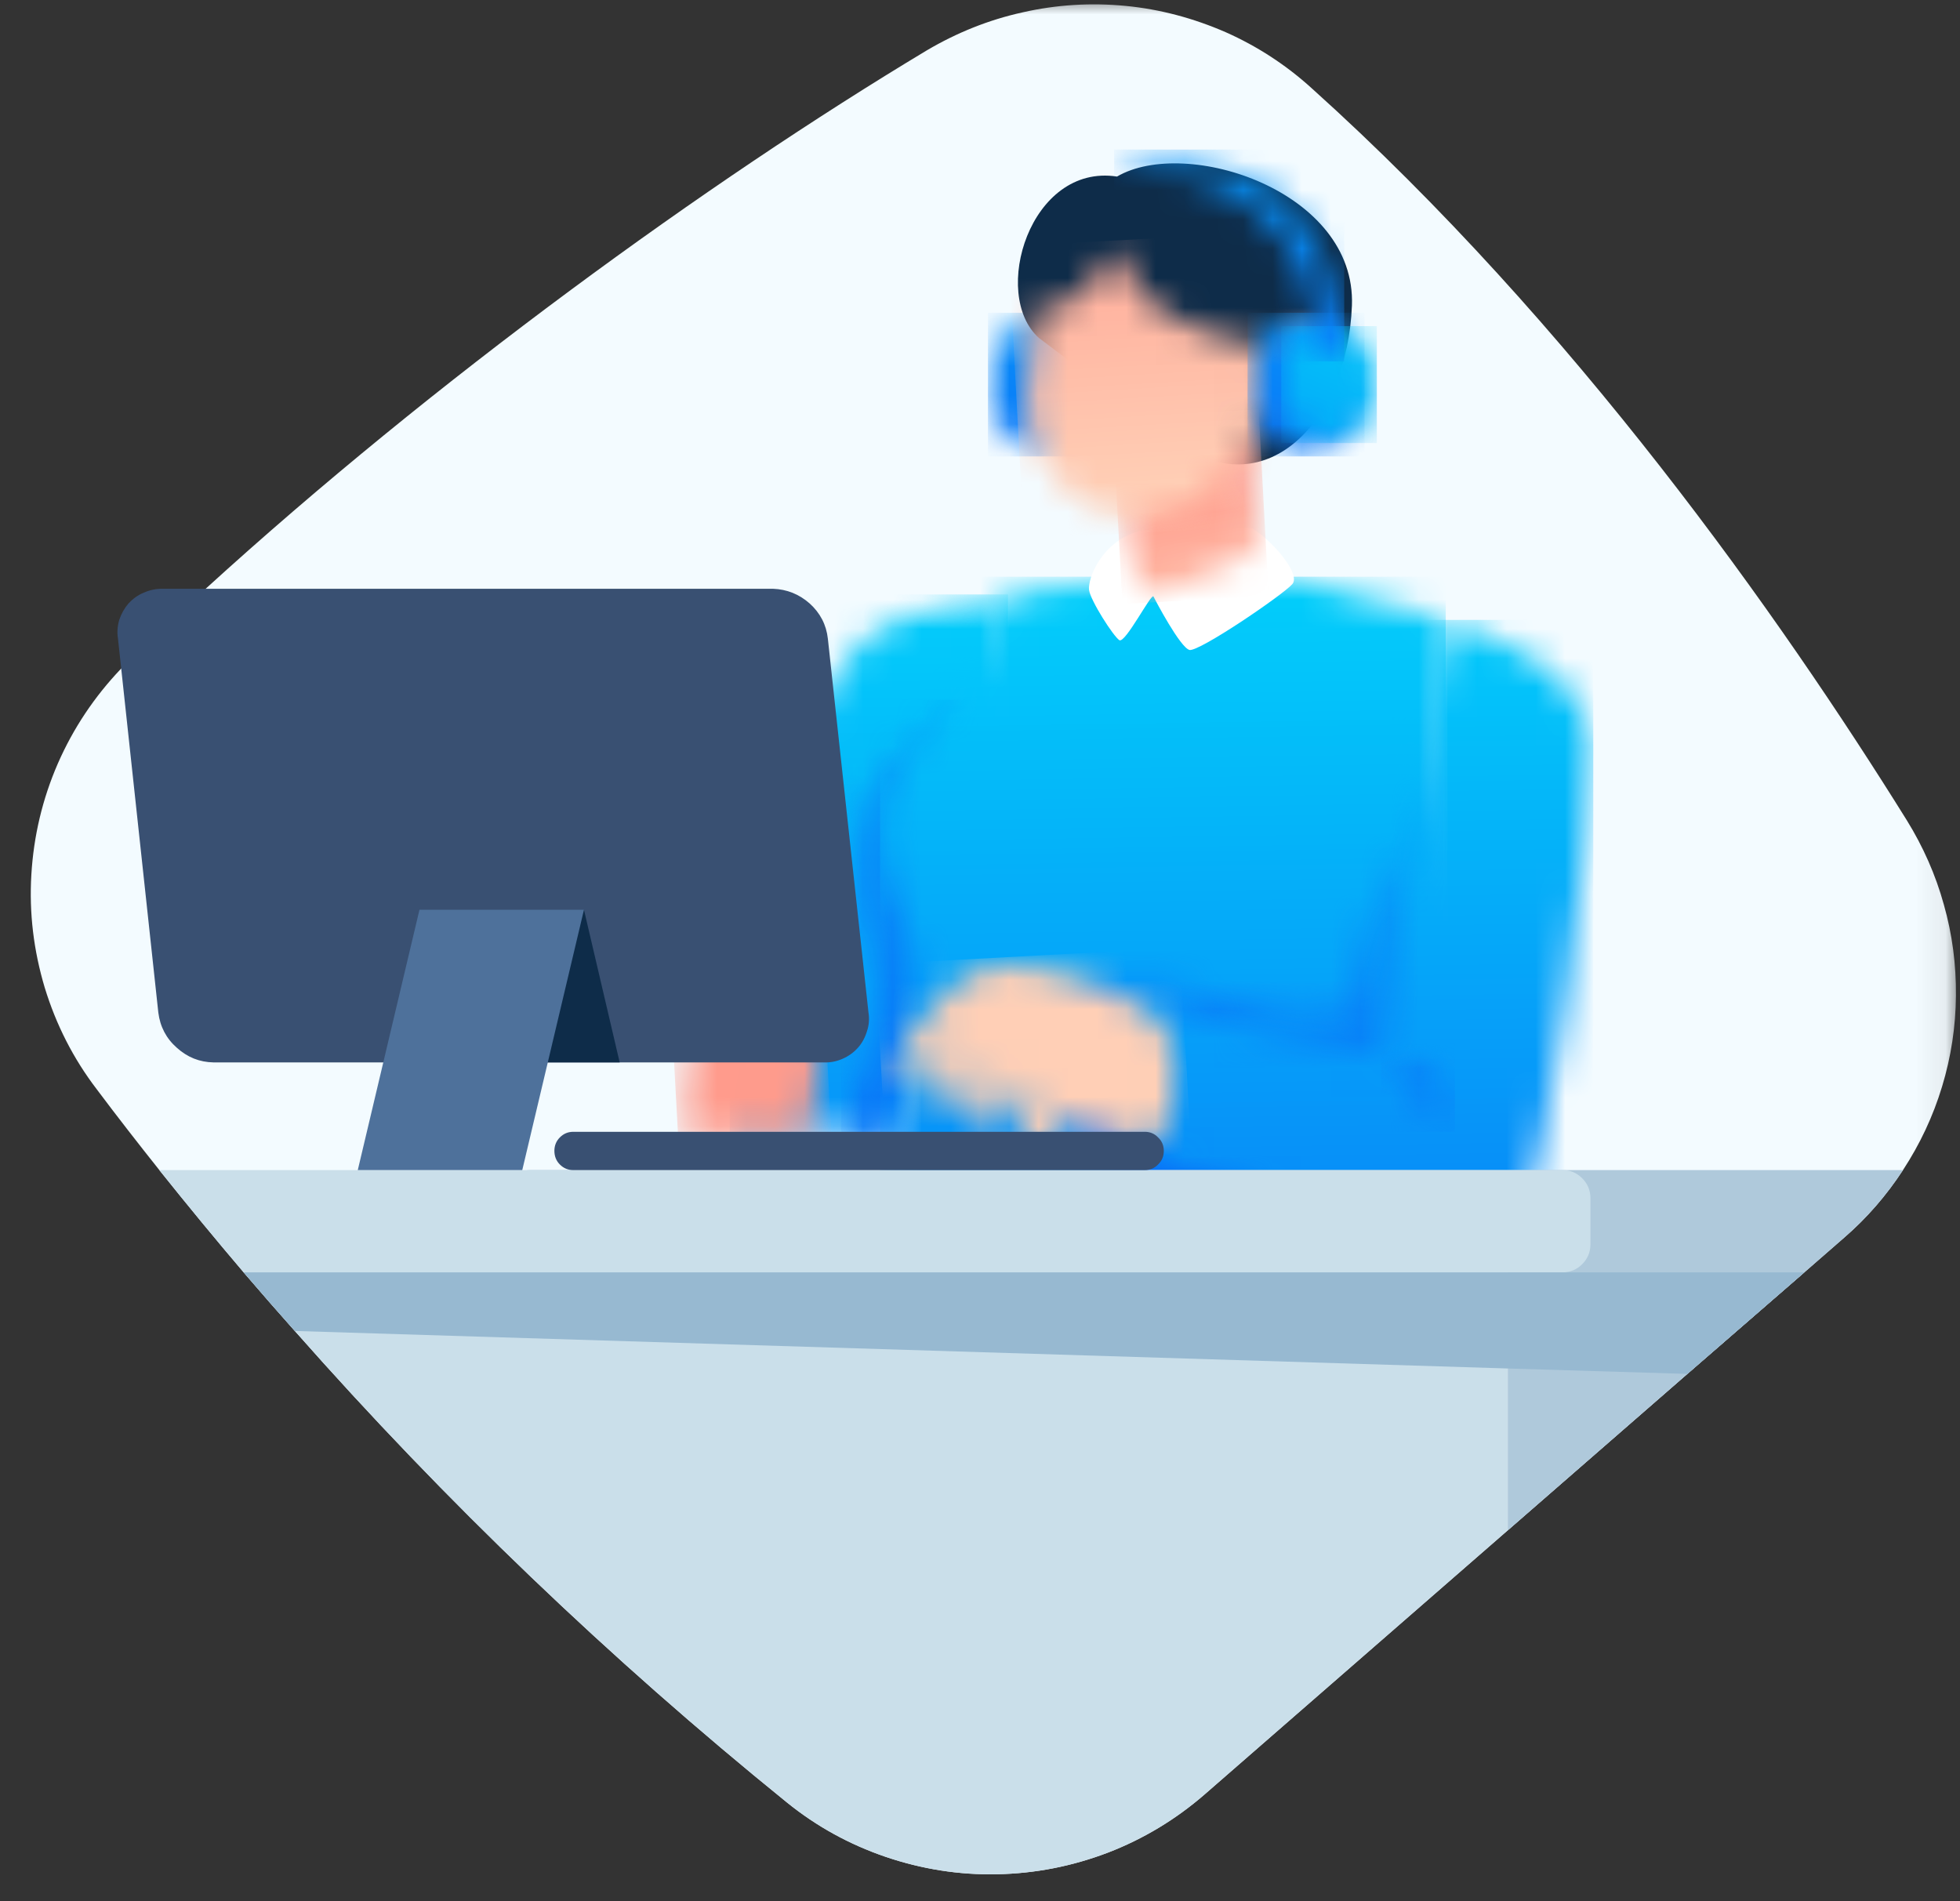 <svg width="67" height="65" viewBox="0 0 67 65" fill="none" xmlns="http://www.w3.org/2000/svg">
<rect x="0" y="0" width="67" height="65" fill="#333333" stroke="none"/>
<mask id="mask0_1598_17506" style="mask-type:luminance" maskUnits="userSpaceOnUse" x="0" y="0" width="67" height="65">
<path d="M0 0H66.931V64.998H0V0Z" fill="white"/>
</mask>
<g mask="url(#mask0_1598_17506)">
<path d="M65.051 40.002C64.489 40.863 63.821 41.637 63.039 42.313L61.678 43.499L57.68 46.97L51.547 52.312L41.171 61.352C40.187 62.205 39.08 62.872 37.868 63.338C36.646 63.803 35.39 64.049 34.081 64.076C32.781 64.102 31.507 63.9 30.268 63.478C29.038 63.057 27.913 62.442 26.894 61.616C20.84 56.713 15.235 51.345 10.078 45.502C9.498 44.852 8.918 44.184 8.329 43.499C7.372 42.375 6.414 41.206 5.447 40.002C4.727 39.097 4.015 38.184 3.304 37.235C2.504 36.189 1.916 35.029 1.529 33.764C1.151 32.499 0.993 31.216 1.072 29.899C1.151 28.581 1.45 27.316 1.977 26.103C2.504 24.899 3.225 23.819 4.138 22.861C4.235 22.764 4.34 22.659 4.437 22.562C5.281 21.754 6.142 20.937 7.029 20.129C14.857 12.994 24.162 6.238 31.682 1.722C32.71 1.116 33.8 0.677 34.959 0.422C36.119 0.158 37.297 0.088 38.483 0.202C39.66 0.316 40.802 0.624 41.892 1.098C42.981 1.581 43.965 2.223 44.844 3.022C53.805 11.079 60.869 21.113 65.183 28.045C65.737 28.941 66.167 29.907 66.448 30.927C66.738 31.946 66.87 32.982 66.861 34.037C66.853 35.1 66.694 36.137 66.387 37.147C66.079 38.166 65.631 39.115 65.051 40.002Z" fill="#F3FBFF"/>
</g>
<mask id="mask1_1598_17506" style="mask-type:luminance" maskUnits="userSpaceOnUse" x="24" y="20" width="12" height="21">
<path d="M24.196 20.243H35.442V40.486H24.196V20.243Z" fill="white"/>
</mask>
<g mask="url(#mask1_1598_17506)">
<mask id="mask2_1598_17506" style="mask-type:luminance" maskUnits="userSpaceOnUse" x="24" y="20" width="11" height="19">
<path d="M34.458 20.322L33.729 26.542L33.325 30.074L30.601 38.772L28.747 38.667L24.943 38.456C24.943 38.456 27.034 27.658 28.079 24.205C29.116 20.752 32.718 20.55 34.458 20.322Z" fill="white"/>
</mask>
<g mask="url(#mask2_1598_17506)">
<path d="M24.943 20.322V38.772H34.458V20.322H24.943Z" fill="url(#paint0_linear_1598_17506)"/>
</g>
</g>
<mask id="mask3_1598_17506" style="mask-type:luminance" maskUnits="userSpaceOnUse" x="28" y="22" width="8" height="19">
<path d="M28.695 22.492H35.442V40.486H28.695V22.492Z" fill="white"/>
</mask>
<g mask="url(#mask3_1598_17506)">
<mask id="mask4_1598_17506" style="mask-type:luminance" maskUnits="userSpaceOnUse" x="28" y="23" width="6" height="16">
<path d="M33.729 26.542L33.325 30.074L30.601 38.772L28.748 38.667C29.284 37.463 30.03 35.53 30.048 34.177C30.066 32.06 29.081 32.165 29.204 29.152C29.319 26.138 31.752 25.268 32.745 23.924L33.729 26.542Z" fill="white"/>
</mask>
<g mask="url(#mask4_1598_17506)">
<path d="M28.748 23.924V38.772H33.729V23.924H28.748Z" fill="url(#paint1_linear_1598_17506)"/>
</g>
</g>
<mask id="mask5_1598_17506" style="mask-type:luminance" maskUnits="userSpaceOnUse" x="28" y="17" width="24" height="26">
<path d="M28.695 17.994H51.187V42.735H28.695V17.994Z" fill="white"/>
</mask>
<g mask="url(#mask5_1598_17506)">
<mask id="mask6_1598_17506" style="mask-type:luminance" maskUnits="userSpaceOnUse" x="30" y="19" width="20" height="23">
<path d="M49.421 21.192L49.324 25.954L49.017 41.057H30.144C30.144 41.057 31.357 34.845 31.322 33.184C31.287 31.533 30.083 30.382 30.144 28.247C30.206 26.103 32.288 24.416 33.132 23.063C33.659 22.193 34.107 21.279 34.458 20.322L38.157 19.838L43.973 19.715L49.421 21.192Z" fill="white"/>
</mask>
<g mask="url(#mask6_1598_17506)">
<path d="M30.083 19.715V41.057H49.421V19.715H30.083Z" fill="url(#paint2_linear_1598_17506)"/>
</g>
</g>
<mask id="mask7_1598_17506" style="mask-type:luminance" maskUnits="userSpaceOnUse" x="35" y="24" width="17" height="19">
<path d="M35.442 24.741H51.187V42.735H35.442V24.741Z" fill="white"/>
</mask>
<g mask="url(#mask7_1598_17506)">
<mask id="mask8_1598_17506" style="mask-type:luminance" maskUnits="userSpaceOnUse" x="35" y="25" width="15" height="17">
<path d="M49.324 25.954L49.017 41.057H38.508C36.778 38.992 34.432 35.574 36.567 34.151C39.712 32.069 45.959 36.725 46.258 33.474C46.565 30.215 48.656 28.686 49.324 25.954Z" fill="white"/>
</mask>
<g mask="url(#mask8_1598_17506)">
<path d="M34.432 25.954V41.057H49.324V25.954H34.432Z" fill="url(#paint3_linear_1598_17506)"/>
</g>
</g>
<mask id="mask9_1598_17506" style="mask-type:luminance" maskUnits="userSpaceOnUse" x="37" y="20" width="19" height="23">
<path d="M37.692 20.243H55.685V42.735H37.692V20.243Z" fill="white"/>
</mask>
<g mask="url(#mask9_1598_17506)">
<mask id="mask10_1598_17506" style="mask-type:luminance" maskUnits="userSpaceOnUse" x="38" y="21" width="17" height="22">
<path d="M38.166 34.353C39.713 33.668 40.433 34.713 40.934 34.775C41.443 34.836 47.207 36.084 47.207 36.084L49.421 21.192C49.421 21.192 54.262 22.457 54.359 25.453C54.464 28.449 52.918 39.941 52.013 41.303C51.108 42.673 48.613 42.629 45.722 41.751C42.823 40.864 39.528 39.923 38.79 39.221C38.043 38.509 38.166 36.787 38.166 36.787V34.353Z" fill="white"/>
</mask>
<g mask="url(#mask10_1598_17506)">
<path d="M38.044 21.192V42.673H54.464V21.192H38.044Z" fill="url(#paint4_linear_1598_17506)"/>
</g>
</g>
<mask id="mask11_1598_17506" style="mask-type:luminance" maskUnits="userSpaceOnUse" x="33" y="8" width="7" height="8">
<path d="M33.193 8.997H39.941V15.744H33.193V8.997Z" fill="white"/>
</mask>
<g mask="url(#mask11_1598_17506)">
<mask id="mask12_1598_17506" style="mask-type:luminance" maskUnits="userSpaceOnUse" x="33" y="10" width="5" height="6">
<path d="M37.78 13.152C37.78 13.478 37.727 13.785 37.63 14.084C37.525 14.391 37.385 14.655 37.191 14.883C37.007 15.112 36.787 15.287 36.541 15.411C36.304 15.542 36.04 15.604 35.777 15.604C35.513 15.604 35.258 15.542 35.012 15.411C34.766 15.287 34.547 15.112 34.362 14.883C34.178 14.655 34.028 14.391 33.932 14.084C33.826 13.785 33.773 13.478 33.773 13.152C33.773 12.827 33.826 12.511 33.932 12.212C34.028 11.914 34.178 11.641 34.362 11.413C34.547 11.184 34.766 11.009 35.012 10.886C35.258 10.763 35.513 10.692 35.777 10.692C36.04 10.692 36.304 10.763 36.541 10.886C36.787 11.009 37.007 11.184 37.191 11.413C37.385 11.641 37.525 11.914 37.63 12.212C37.727 12.511 37.78 12.827 37.78 13.152Z" fill="white"/>
</mask>
<g mask="url(#mask12_1598_17506)">
<path d="M33.773 10.692V15.604H37.78V10.692H33.773Z" fill="url(#paint5_linear_1598_17506)"/>
</g>
</g>
<path d="M35.513 11.553C33.852 10.069 35.214 5.579 38.184 6.036C40.547 4.656 46.363 6.528 46.214 10.446C46.065 14.365 43.332 17.256 40.327 15.191L35.513 11.553Z" fill="#0E2C49"/>
<path d="M39.027 18.134C37.656 18.459 37.182 19.795 37.226 20.164C37.279 20.541 38.061 21.754 38.263 21.886C38.465 22.009 39.361 20.26 39.431 20.392C39.493 20.524 40.345 22.14 40.661 22.22C40.986 22.29 43.842 20.348 44.176 19.97C44.501 19.593 43.341 18.345 42.77 18.046L39.027 18.134Z" fill="white"/>
<mask id="mask13_1598_17506" style="mask-type:luminance" maskUnits="userSpaceOnUse" x="37" y="13" width="8" height="10">
<path d="M37.692 13.495H44.44V22.492H37.692V13.495Z" fill="white"/>
</mask>
<g mask="url(#mask13_1598_17506)">
<mask id="mask14_1598_17506" style="mask-type:luminance" maskUnits="userSpaceOnUse" x="38" y="14" width="6" height="7">
<path d="M42.928 14.251C42.612 15.446 42.902 17.563 43.016 18.248C43.033 18.407 43.007 18.547 42.919 18.679C42.612 19.162 39.712 20.392 39.422 20.322C39.053 20.234 38.509 19.127 38.553 18.415C38.605 17.695 38.351 15.903 38.351 15.903L42.928 14.251Z" fill="white"/>
</mask>
<g mask="url(#mask14_1598_17506)">
<path d="M43.025 13.996L43.367 20.375L38.368 20.647L38.025 14.268L43.025 13.996Z" fill="url(#paint6_linear_1598_17506)"/>
</g>
</g>
<mask id="mask15_1598_17506" style="mask-type:luminance" maskUnits="userSpaceOnUse" x="33" y="6" width="14" height="12">
<path d="M33.193 6.748H46.689V17.994H33.193V6.748Z" fill="white"/>
</mask>
<g mask="url(#mask15_1598_17506)">
<mask id="mask16_1598_17506" style="mask-type:luminance" maskUnits="userSpaceOnUse" x="35" y="8" width="11" height="10">
<path d="M42.726 11.677C43.016 12.652 43.306 12.546 43.306 12.546C43.306 12.546 43.675 11.36 44.562 11.281C45.45 11.193 45.995 12.502 45.283 13.443C44.571 14.383 43.622 13.943 43.526 13.574C43.526 13.574 41.962 17.581 38.834 17.73C36.611 17.835 34.977 15.103 35.065 13.996C35.188 12.581 35.346 11.439 35.408 10.587C37.297 10.543 38.184 8.391 38.184 8.391C38.184 8.391 38.606 11.158 42.726 11.677Z" fill="white"/>
</mask>
<g mask="url(#mask16_1598_17506)">
<path d="M45.968 7.802L46.504 17.809L35.003 18.424L34.467 8.417L45.968 7.802Z" fill="url(#paint7_linear_1598_17506)"/>
</g>
</g>
<path d="M45.081 12.256C44.8 11.958 43.965 12.335 43.974 13.153" stroke="#FF8282" stroke-width="0.092" stroke-linecap="round" stroke-linejoin="round"/>
<path d="M44.123 12.599L44.65 12.898" stroke="#FF8282" stroke-width="0.092" stroke-linecap="round" stroke-linejoin="round"/>
<mask id="mask17_1598_17506" style="mask-type:luminance" maskUnits="userSpaceOnUse" x="42" y="8" width="5" height="8">
<path d="M42.19 8.997H46.688V15.744H42.19V8.997Z" fill="white"/>
</mask>
<g mask="url(#mask17_1598_17506)">
<mask id="mask18_1598_17506" style="mask-type:luminance" maskUnits="userSpaceOnUse" x="42" y="10" width="5" height="6">
<path d="M46.645 13.152C46.645 13.478 46.601 13.785 46.495 14.084C46.399 14.391 46.249 14.655 46.065 14.883C45.871 15.112 45.661 15.287 45.414 15.411C45.169 15.542 44.914 15.604 44.65 15.604C44.378 15.604 44.123 15.542 43.877 15.411C43.64 15.287 43.42 15.112 43.236 14.883C43.042 14.655 42.902 14.391 42.796 14.084C42.7 13.785 42.647 13.478 42.647 13.152C42.647 12.827 42.7 12.511 42.796 12.212C42.902 11.914 43.042 11.641 43.236 11.413C43.42 11.184 43.64 11.009 43.877 10.886C44.123 10.763 44.378 10.692 44.65 10.692C44.914 10.692 45.169 10.763 45.414 10.886C45.661 11.009 45.871 11.184 46.065 11.413C46.249 11.641 46.399 11.914 46.495 12.212C46.601 12.511 46.645 12.827 46.645 13.152Z" fill="white"/>
</mask>
<g mask="url(#mask18_1598_17506)">
<path d="M42.647 10.692V15.604H46.645V10.692H42.647Z" fill="url(#paint8_linear_1598_17506)"/>
</g>
</g>
<mask id="mask19_1598_17506" style="mask-type:luminance" maskUnits="userSpaceOnUse" x="42" y="8" width="7" height="8">
<path d="M42.19 8.997H48.938V15.744H42.19V8.997Z" fill="white"/>
</mask>
<g mask="url(#mask19_1598_17506)">
<mask id="mask20_1598_17506" style="mask-type:luminance" maskUnits="userSpaceOnUse" x="43" y="11" width="5" height="5">
<path d="M47.066 13.152C47.066 13.697 46.908 14.172 46.583 14.567C46.267 14.954 45.88 15.147 45.432 15.147C44.984 15.147 44.597 14.954 44.281 14.567C43.956 14.172 43.798 13.697 43.798 13.152C43.798 12.599 43.956 12.125 44.281 11.738C44.597 11.343 44.984 11.149 45.432 11.149C45.88 11.149 46.267 11.343 46.583 11.738C46.908 12.125 47.066 12.599 47.066 13.152Z" fill="white"/>
</mask>
<g mask="url(#mask20_1598_17506)">
<path d="M43.798 11.149V15.147H47.066V11.149H43.798Z" fill="url(#paint9_linear_1598_17506)"/>
</g>
</g>
<mask id="mask21_1598_17506" style="mask-type:luminance" maskUnits="userSpaceOnUse" x="37" y="4" width="10" height="10">
<path d="M37.692 4.498H46.689V13.495H37.692V4.498Z" fill="white"/>
</mask>
<g mask="url(#mask21_1598_17506)">
<mask id="mask22_1598_17506" style="mask-type:luminance" maskUnits="userSpaceOnUse" x="38" y="5" width="8" height="8">
<path d="M45.002 11.87C44.984 7.802 41.769 5.359 38.087 6.018C39.142 5.113 42.305 5.263 44.123 7.09C45.547 8.513 45.863 10.877 45.933 11.835C45.951 12.116 45.819 12.283 45.538 12.327C45.397 12.353 45.274 12.318 45.169 12.221C45.055 12.133 45.002 12.01 45.002 11.87Z" fill="white"/>
</mask>
<g mask="url(#mask22_1598_17506)">
<path d="M38.087 5.113V12.353H45.951V5.113H38.087Z" fill="url(#paint10_linear_1598_17506)"/>
</g>
</g>
<mask id="mask23_1598_17506" style="mask-type:luminance" maskUnits="userSpaceOnUse" x="28" y="31" width="15" height="10">
<path d="M28.695 31.489H42.19V40.486H28.695V31.489Z" fill="white"/>
</mask>
<g mask="url(#mask23_1598_17506)">
<mask id="mask24_1598_17506" style="mask-type:luminance" maskUnits="userSpaceOnUse" x="30" y="33" width="11" height="7">
<path d="M39.238 39.018C40.363 38.693 40.363 35.812 39.748 35.091C39.396 34.66 38.975 34.344 38.465 34.142C38.465 34.142 36.383 33.07 34.775 33.009C33.158 32.947 32.526 33.729 31.867 34.459C31.199 35.179 30.294 36.611 30.707 36.927C31.111 37.244 32.842 35.372 32.842 35.372C32.842 35.372 31.278 37.314 31.805 37.683C32.333 38.043 34.213 36.26 34.213 36.26C34.213 36.26 32.587 37.982 33.044 38.377C33.492 38.764 35.381 37.05 35.381 37.05C35.381 37.05 34.265 39.414 34.775 39.625C35.285 39.836 36.146 38.324 36.146 38.324L39.238 39.018Z" fill="white"/>
</mask>
<g mask="url(#mask24_1598_17506)">
<path d="M40.337 32.403L40.741 39.818L30.329 40.38L29.925 32.965L40.337 32.403Z" fill="#FFCFB6"/>
</g>
</g>
<mask id="mask25_1598_17506" style="mask-type:luminance" maskUnits="userSpaceOnUse" x="46" y="35" width="6" height="6">
<path d="M46.688 35.987H51.187V40.486H46.688V35.987Z" fill="white"/>
</mask>
<g mask="url(#mask25_1598_17506)">
<mask id="mask26_1598_17506" style="mask-type:luminance" maskUnits="userSpaceOnUse" x="47" y="35" width="3" height="4">
<path d="M47.207 36.084C48.138 36.734 48.753 37.604 49.052 38.693C49.052 38.693 49.737 37.569 49.193 36.602C48.657 35.645 47.207 36.084 47.207 36.084Z" fill="white"/>
</mask>
<g mask="url(#mask26_1598_17506)">
<path d="M47.207 35.645V38.693H49.737V35.645H47.207Z" fill="url(#paint11_linear_1598_17506)"/>
</g>
</g>
<mask id="mask27_1598_17506" style="mask-type:luminance" maskUnits="userSpaceOnUse" x="21" y="33" width="8" height="8">
<path d="M21.947 33.738H28.695V40.486H21.947V33.738Z" fill="white"/>
</mask>
<g mask="url(#mask27_1598_17506)">
<mask id="mask28_1598_17506" style="mask-type:luminance" maskUnits="userSpaceOnUse" x="23" y="34" width="5" height="6">
<path d="M26.297 34.3C24.109 34.116 23.652 35.513 23.529 36.321C23.406 37.138 23.195 38.807 23.793 38.992C24.381 39.185 24.522 37.973 24.522 37.973C24.522 37.973 24.346 39.08 24.847 39.08C25.339 39.08 25.55 37.824 25.55 37.824C25.55 37.824 25.251 39.053 25.919 39.08C26.595 39.097 26.674 37.859 26.674 37.859C26.674 37.859 26.446 39.115 27.087 39.08C27.729 39.036 28.159 36.4 27.939 35.548C27.72 34.696 26.297 34.3 26.297 34.3Z" fill="white"/>
</mask>
<g mask="url(#mask28_1598_17506)">
<path d="M28.151 33.843L28.44 39.168L23.213 39.458L22.923 34.125L28.151 33.843Z" fill="#FF9B8C"/>
</g>
</g>
<path d="M65.051 40.002C64.489 40.863 63.821 41.636 63.039 42.313L61.678 43.499H18.143C17.88 43.499 17.651 43.403 17.467 43.218C17.282 43.033 17.186 42.805 17.186 42.541V40.96C17.186 40.696 17.282 40.468 17.467 40.283C17.651 40.09 17.88 40.002 18.143 40.002H65.051Z" fill="#AFC9DB"/>
<path d="M54.367 40.96V42.541C54.367 42.805 54.271 43.033 54.086 43.218C53.902 43.403 53.673 43.499 53.41 43.499H8.329C7.371 42.374 6.405 41.206 5.447 40.002H53.41C53.673 40.002 53.893 40.09 54.086 40.283C54.271 40.468 54.367 40.696 54.367 40.96Z" fill="#CADFEA"/>
<mask id="mask29_1598_17506" style="mask-type:luminance" maskUnits="userSpaceOnUse" x="6" y="42" width="57" height="23">
<path d="M6.203 42.735H62.433V64.998H6.203V42.735Z" fill="white"/>
</mask>
<g mask="url(#mask29_1598_17506)">
<path d="M61.677 43.499L57.68 46.97L51.547 52.312L41.171 61.352C40.187 62.205 39.08 62.872 37.867 63.338C36.646 63.803 35.39 64.049 34.081 64.076C32.78 64.102 31.506 63.9 30.268 63.478C29.038 63.057 27.913 62.442 26.894 61.616C20.84 56.713 15.235 51.345 10.078 45.502C9.498 44.852 8.918 44.184 8.329 43.499H61.677Z" fill="#CADFEA"/>
</g>
<path d="M61.678 43.499L57.68 46.97L51.547 52.312V43.499H61.678Z" fill="#AFC9DB"/>
<path d="M61.677 43.499L57.68 46.97L51.547 46.785L10.078 45.502C9.498 44.852 8.918 44.184 8.329 43.499H61.677Z" fill="#97B9D1"/>
<path d="M28.168 36.321H7.301C6.818 36.312 6.405 36.145 6.045 35.82C5.684 35.504 5.473 35.1 5.412 34.617L4.033 21.833C3.997 21.622 4.015 21.402 4.076 21.192C4.147 20.981 4.252 20.796 4.393 20.629C4.542 20.471 4.718 20.339 4.92 20.26C5.113 20.172 5.324 20.128 5.544 20.128H26.419C26.902 20.146 27.315 20.313 27.675 20.629C28.036 20.954 28.247 21.359 28.299 21.833L29.688 34.617C29.723 34.836 29.705 35.056 29.635 35.258C29.573 35.469 29.468 35.662 29.327 35.82C29.178 35.987 29.002 36.11 28.8 36.198C28.598 36.286 28.387 36.33 28.168 36.321Z" fill="#395072"/>
<path d="M21.183 36.321H14.664C14.672 36.321 14.672 36.312 14.672 36.303L19.962 31.102L21.183 36.321Z" fill="#0E2C49"/>
<path d="M19.962 31.102H14.339L12.23 40.002H17.853L19.962 31.102Z" fill="#4E719B"/>
<path d="M19.601 38.693H39.133C39.308 38.693 39.466 38.755 39.589 38.887C39.721 39.01 39.783 39.168 39.783 39.343C39.783 39.528 39.721 39.686 39.589 39.809C39.466 39.941 39.308 40.002 39.133 40.002H19.601C19.417 40.002 19.267 39.941 19.136 39.809C19.013 39.686 18.951 39.528 18.951 39.343C18.951 39.168 19.013 39.01 19.136 38.887C19.267 38.755 19.417 38.693 19.601 38.693Z" fill="#395072"/>
<defs>
<linearGradient id="paint0_linear_1598_17506" x1="29.563" y1="20.256" x2="29.84" y2="38.843" gradientUnits="userSpaceOnUse">
<stop stop-color="#02CDFA"/>
<stop offset="0.008" stop-color="#02CDFA"/>
<stop offset="0.016" stop-color="#02CCFA"/>
<stop offset="0.031" stop-color="#02CCFA"/>
<stop offset="0.047" stop-color="#02CBFA"/>
<stop offset="0.062" stop-color="#02CAFA"/>
<stop offset="0.078" stop-color="#03C9FA"/>
<stop offset="0.094" stop-color="#03C8FA"/>
<stop offset="0.109" stop-color="#03C7FA"/>
<stop offset="0.125" stop-color="#03C7FA"/>
<stop offset="0.141" stop-color="#03C6FA"/>
<stop offset="0.156" stop-color="#03C5FA"/>
<stop offset="0.172" stop-color="#03C4FA"/>
<stop offset="0.188" stop-color="#03C3FA"/>
<stop offset="0.203" stop-color="#03C2FA"/>
<stop offset="0.219" stop-color="#03C1FA"/>
<stop offset="0.234" stop-color="#03C0FA"/>
<stop offset="0.25" stop-color="#03BFFA"/>
<stop offset="0.266" stop-color="#03BEF9"/>
<stop offset="0.281" stop-color="#03BEF9"/>
<stop offset="0.297" stop-color="#04BDF9"/>
<stop offset="0.312" stop-color="#04BCF9"/>
<stop offset="0.328" stop-color="#04BBF9"/>
<stop offset="0.344" stop-color="#04BAF9"/>
<stop offset="0.359" stop-color="#04B9F9"/>
<stop offset="0.375" stop-color="#04B8F9"/>
<stop offset="0.391" stop-color="#04B7F9"/>
<stop offset="0.406" stop-color="#04B6F9"/>
<stop offset="0.422" stop-color="#04B6F9"/>
<stop offset="0.438" stop-color="#04B5F9"/>
<stop offset="0.453" stop-color="#04B4F9"/>
<stop offset="0.469" stop-color="#04B3F9"/>
<stop offset="0.484" stop-color="#04B2F9"/>
<stop offset="0.5" stop-color="#04B1F9"/>
<stop offset="0.516" stop-color="#04B0F9"/>
<stop offset="0.531" stop-color="#05AFF9"/>
<stop offset="0.547" stop-color="#05AEF9"/>
<stop offset="0.562" stop-color="#05ADF9"/>
<stop offset="0.578" stop-color="#05ADF9"/>
<stop offset="0.594" stop-color="#05ACF9"/>
<stop offset="0.609" stop-color="#05ABF9"/>
<stop offset="0.625" stop-color="#05AAF9"/>
<stop offset="0.641" stop-color="#05A9F9"/>
<stop offset="0.656" stop-color="#05A8F9"/>
<stop offset="0.672" stop-color="#05A7F9"/>
<stop offset="0.688" stop-color="#05A6F9"/>
<stop offset="0.703" stop-color="#05A5F9"/>
<stop offset="0.719" stop-color="#05A5F9"/>
<stop offset="0.734" stop-color="#05A4F9"/>
<stop offset="0.75" stop-color="#06A3F9"/>
<stop offset="0.766" stop-color="#06A2F9"/>
<stop offset="0.781" stop-color="#06A1F9"/>
<stop offset="0.797" stop-color="#06A0F9"/>
<stop offset="0.812" stop-color="#069FF9"/>
<stop offset="0.828" stop-color="#069EF9"/>
<stop offset="0.844" stop-color="#069DF9"/>
<stop offset="0.859" stop-color="#069DF9"/>
<stop offset="0.875" stop-color="#069CF9"/>
<stop offset="0.891" stop-color="#069BF9"/>
<stop offset="0.906" stop-color="#069AF9"/>
<stop offset="0.922" stop-color="#0699F9"/>
<stop offset="0.938" stop-color="#0698F9"/>
<stop offset="0.953" stop-color="#0697F8"/>
<stop offset="0.969" stop-color="#0796F8"/>
<stop offset="0.984" stop-color="#0795F8"/>
<stop offset="0.992" stop-color="#0794F8"/>
<stop offset="1" stop-color="#0794F8"/>
</linearGradient>
<linearGradient id="paint1_linear_1598_17506" x1="31.716" y1="23.8" x2="30.785" y2="38.899" gradientUnits="userSpaceOnUse">
<stop stop-color="#0699F9"/>
<stop offset="0.016" stop-color="#0699F9"/>
<stop offset="0.02" stop-color="#0698F9"/>
<stop offset="0.031" stop-color="#0698F9"/>
<stop offset="0.047" stop-color="#0698F9"/>
<stop offset="0.062" stop-color="#0797F8"/>
<stop offset="0.078" stop-color="#0796F8"/>
<stop offset="0.094" stop-color="#0796F8"/>
<stop offset="0.109" stop-color="#0795F8"/>
<stop offset="0.125" stop-color="#0795F8"/>
<stop offset="0.141" stop-color="#0794F8"/>
<stop offset="0.156" stop-color="#0793F8"/>
<stop offset="0.172" stop-color="#0793F8"/>
<stop offset="0.188" stop-color="#0792F8"/>
<stop offset="0.203" stop-color="#0792F8"/>
<stop offset="0.219" stop-color="#0791F8"/>
<stop offset="0.234" stop-color="#0790F8"/>
<stop offset="0.25" stop-color="#0790F8"/>
<stop offset="0.266" stop-color="#078FF8"/>
<stop offset="0.281" stop-color="#078FF8"/>
<stop offset="0.297" stop-color="#078EF8"/>
<stop offset="0.312" stop-color="#078EF8"/>
<stop offset="0.328" stop-color="#078DF8"/>
<stop offset="0.344" stop-color="#078CF8"/>
<stop offset="0.359" stop-color="#078CF8"/>
<stop offset="0.375" stop-color="#078BF8"/>
<stop offset="0.391" stop-color="#078BF8"/>
<stop offset="0.406" stop-color="#088AF8"/>
<stop offset="0.422" stop-color="#0889F8"/>
<stop offset="0.438" stop-color="#0889F8"/>
<stop offset="0.453" stop-color="#0888F8"/>
<stop offset="0.469" stop-color="#0888F8"/>
<stop offset="0.484" stop-color="#0887F8"/>
<stop offset="0.5" stop-color="#0886F8"/>
<stop offset="0.516" stop-color="#0886F8"/>
<stop offset="0.531" stop-color="#0885F8"/>
<stop offset="0.547" stop-color="#0885F8"/>
<stop offset="0.562" stop-color="#0884F8"/>
<stop offset="0.578" stop-color="#0884F8"/>
<stop offset="0.594" stop-color="#0883F8"/>
<stop offset="0.609" stop-color="#0882F8"/>
<stop offset="0.625" stop-color="#0882F8"/>
<stop offset="0.641" stop-color="#0881F8"/>
<stop offset="0.656" stop-color="#0881F8"/>
<stop offset="0.672" stop-color="#0880F8"/>
<stop offset="0.688" stop-color="#087FF8"/>
<stop offset="0.703" stop-color="#087FF8"/>
<stop offset="0.719" stop-color="#087EF8"/>
<stop offset="0.734" stop-color="#097EF8"/>
<stop offset="0.75" stop-color="#097DF8"/>
<stop offset="0.766" stop-color="#097DF8"/>
<stop offset="0.781" stop-color="#097CF8"/>
<stop offset="0.797" stop-color="#097BF8"/>
<stop offset="0.812" stop-color="#097BF8"/>
<stop offset="0.828" stop-color="#097AF8"/>
<stop offset="0.844" stop-color="#097AF8"/>
<stop offset="0.859" stop-color="#0979F8"/>
<stop offset="0.875" stop-color="#0978F8"/>
<stop offset="0.891" stop-color="#0978F8"/>
<stop offset="0.906" stop-color="#0977F8"/>
<stop offset="0.922" stop-color="#0977F8"/>
<stop offset="0.938" stop-color="#0976F8"/>
<stop offset="0.953" stop-color="#0975F8"/>
<stop offset="0.969" stop-color="#0975F8"/>
<stop offset="0.98" stop-color="#0974F8"/>
<stop offset="0.984" stop-color="#0974F8"/>
<stop offset="1" stop-color="#0974F8"/>
</linearGradient>
<linearGradient id="paint2_linear_1598_17506" x1="39.61" y1="19.575" x2="39.933" y2="41.198" gradientUnits="userSpaceOnUse">
<stop stop-color="#02CFFA"/>
<stop offset="0.008" stop-color="#02CFFA"/>
<stop offset="0.013" stop-color="#02CEFA"/>
<stop offset="0.016" stop-color="#02CEFA"/>
<stop offset="0.023" stop-color="#02CEFA"/>
<stop offset="0.031" stop-color="#02CDFA"/>
<stop offset="0.039" stop-color="#02CDFA"/>
<stop offset="0.047" stop-color="#02CCFA"/>
<stop offset="0.055" stop-color="#02CCFA"/>
<stop offset="0.062" stop-color="#02CBFA"/>
<stop offset="0.07" stop-color="#02CAFA"/>
<stop offset="0.078" stop-color="#02CAFA"/>
<stop offset="0.086" stop-color="#02C9FA"/>
<stop offset="0.094" stop-color="#03C9FA"/>
<stop offset="0.102" stop-color="#03C8FA"/>
<stop offset="0.109" stop-color="#03C8FA"/>
<stop offset="0.117" stop-color="#03C7FA"/>
<stop offset="0.125" stop-color="#03C7FA"/>
<stop offset="0.133" stop-color="#03C6FA"/>
<stop offset="0.141" stop-color="#03C6FA"/>
<stop offset="0.148" stop-color="#03C5FA"/>
<stop offset="0.156" stop-color="#03C5FA"/>
<stop offset="0.164" stop-color="#03C4FA"/>
<stop offset="0.172" stop-color="#03C4FA"/>
<stop offset="0.18" stop-color="#03C3FA"/>
<stop offset="0.188" stop-color="#03C3FA"/>
<stop offset="0.195" stop-color="#03C2FA"/>
<stop offset="0.203" stop-color="#03C2FA"/>
<stop offset="0.211" stop-color="#03C1FA"/>
<stop offset="0.219" stop-color="#03C1FA"/>
<stop offset="0.227" stop-color="#03C0FA"/>
<stop offset="0.234" stop-color="#03C0FA"/>
<stop offset="0.242" stop-color="#03BFF9"/>
<stop offset="0.25" stop-color="#03BEF9"/>
<stop offset="0.258" stop-color="#03BEF9"/>
<stop offset="0.266" stop-color="#03BDF9"/>
<stop offset="0.273" stop-color="#03BDF9"/>
<stop offset="0.281" stop-color="#04BCF9"/>
<stop offset="0.289" stop-color="#04BCF9"/>
<stop offset="0.297" stop-color="#04BBF9"/>
<stop offset="0.305" stop-color="#04BBF9"/>
<stop offset="0.312" stop-color="#04BAF9"/>
<stop offset="0.32" stop-color="#04BAF9"/>
<stop offset="0.328" stop-color="#04B9F9"/>
<stop offset="0.336" stop-color="#04B9F9"/>
<stop offset="0.344" stop-color="#04B8F9"/>
<stop offset="0.352" stop-color="#04B8F9"/>
<stop offset="0.359" stop-color="#04B7F9"/>
<stop offset="0.367" stop-color="#04B7F9"/>
<stop offset="0.375" stop-color="#04B6F9"/>
<stop offset="0.383" stop-color="#04B6F9"/>
<stop offset="0.391" stop-color="#04B5F9"/>
<stop offset="0.398" stop-color="#04B5F9"/>
<stop offset="0.406" stop-color="#04B4F9"/>
<stop offset="0.414" stop-color="#04B4F9"/>
<stop offset="0.422" stop-color="#04B3F9"/>
<stop offset="0.43" stop-color="#04B3F9"/>
<stop offset="0.438" stop-color="#04B2F9"/>
<stop offset="0.445" stop-color="#04B1F9"/>
<stop offset="0.453" stop-color="#04B1F9"/>
<stop offset="0.461" stop-color="#04B0F9"/>
<stop offset="0.469" stop-color="#05B0F9"/>
<stop offset="0.477" stop-color="#05AFF9"/>
<stop offset="0.484" stop-color="#05AFF9"/>
<stop offset="0.492" stop-color="#05AEF9"/>
<stop offset="0.5" stop-color="#05AEF9"/>
<stop offset="0.508" stop-color="#05ADF9"/>
<stop offset="0.516" stop-color="#05ADF9"/>
<stop offset="0.523" stop-color="#05ACF9"/>
<stop offset="0.531" stop-color="#05ACF9"/>
<stop offset="0.539" stop-color="#05ABF9"/>
<stop offset="0.547" stop-color="#05ABF9"/>
<stop offset="0.555" stop-color="#05AAF9"/>
<stop offset="0.562" stop-color="#05AAF9"/>
<stop offset="0.57" stop-color="#05A9F9"/>
<stop offset="0.578" stop-color="#05A9F9"/>
<stop offset="0.586" stop-color="#05A8F9"/>
<stop offset="0.594" stop-color="#05A8F9"/>
<stop offset="0.602" stop-color="#05A7F9"/>
<stop offset="0.609" stop-color="#05A7F9"/>
<stop offset="0.617" stop-color="#05A6F9"/>
<stop offset="0.625" stop-color="#05A6F9"/>
<stop offset="0.633" stop-color="#05A5F9"/>
<stop offset="0.641" stop-color="#05A4F9"/>
<stop offset="0.648" stop-color="#05A4F9"/>
<stop offset="0.656" stop-color="#06A3F9"/>
<stop offset="0.664" stop-color="#06A3F9"/>
<stop offset="0.672" stop-color="#06A2F9"/>
<stop offset="0.68" stop-color="#06A2F9"/>
<stop offset="0.688" stop-color="#06A1F9"/>
<stop offset="0.695" stop-color="#06A1F9"/>
<stop offset="0.703" stop-color="#06A0F9"/>
<stop offset="0.711" stop-color="#06A0F9"/>
<stop offset="0.719" stop-color="#069FF9"/>
<stop offset="0.727" stop-color="#069FF9"/>
<stop offset="0.734" stop-color="#069EF9"/>
<stop offset="0.742" stop-color="#069EF9"/>
<stop offset="0.75" stop-color="#069DF9"/>
<stop offset="0.758" stop-color="#069DF9"/>
<stop offset="0.766" stop-color="#069CF9"/>
<stop offset="0.773" stop-color="#069CF9"/>
<stop offset="0.781" stop-color="#069BF9"/>
<stop offset="0.789" stop-color="#069BF9"/>
<stop offset="0.797" stop-color="#069AF9"/>
<stop offset="0.805" stop-color="#069AF9"/>
<stop offset="0.812" stop-color="#0699F9"/>
<stop offset="0.82" stop-color="#0699F9"/>
<stop offset="0.828" stop-color="#0698F9"/>
<stop offset="0.836" stop-color="#0697F9"/>
<stop offset="0.844" stop-color="#0797F8"/>
<stop offset="0.852" stop-color="#0796F8"/>
<stop offset="0.859" stop-color="#0796F8"/>
<stop offset="0.867" stop-color="#0795F8"/>
<stop offset="0.875" stop-color="#0795F8"/>
<stop offset="0.883" stop-color="#0794F8"/>
<stop offset="0.891" stop-color="#0794F8"/>
<stop offset="0.898" stop-color="#0793F8"/>
<stop offset="0.906" stop-color="#0793F8"/>
<stop offset="0.914" stop-color="#0792F8"/>
<stop offset="0.922" stop-color="#0792F8"/>
<stop offset="0.93" stop-color="#0791F8"/>
<stop offset="0.938" stop-color="#0791F8"/>
<stop offset="0.945" stop-color="#0790F8"/>
<stop offset="0.953" stop-color="#0790F8"/>
<stop offset="0.961" stop-color="#078FF8"/>
<stop offset="0.969" stop-color="#078FF8"/>
<stop offset="0.977" stop-color="#078EF8"/>
<stop offset="0.984" stop-color="#078EF8"/>
<stop offset="0.987" stop-color="#078DF8"/>
<stop offset="0.992" stop-color="#078DF8"/>
<stop offset="1" stop-color="#078DF8"/>
</linearGradient>
<linearGradient id="paint3_linear_1598_17506" x1="43.876" y1="25.325" x2="41.95" y2="41.928" gradientUnits="userSpaceOnUse">
<stop stop-color="#04B0F9"/>
<stop offset="0.008" stop-color="#05B0F9"/>
<stop offset="0.016" stop-color="#05AFF9"/>
<stop offset="0.023" stop-color="#05AFF9"/>
<stop offset="0.031" stop-color="#05AEF9"/>
<stop offset="0.039" stop-color="#05AEF9"/>
<stop offset="0.047" stop-color="#05ADF9"/>
<stop offset="0.055" stop-color="#05ACF9"/>
<stop offset="0.062" stop-color="#05ACF9"/>
<stop offset="0.07" stop-color="#05ABF9"/>
<stop offset="0.078" stop-color="#05AAF9"/>
<stop offset="0.086" stop-color="#05AAF9"/>
<stop offset="0.094" stop-color="#05A9F9"/>
<stop offset="0.102" stop-color="#05A8F9"/>
<stop offset="0.103" stop-color="#05A8F9"/>
<stop offset="0.109" stop-color="#05A7F9"/>
<stop offset="0.117" stop-color="#05A7F9"/>
<stop offset="0.125" stop-color="#05A7F9"/>
<stop offset="0.133" stop-color="#05A6F9"/>
<stop offset="0.141" stop-color="#05A5F9"/>
<stop offset="0.148" stop-color="#05A5F9"/>
<stop offset="0.156" stop-color="#05A4F9"/>
<stop offset="0.164" stop-color="#06A3F9"/>
<stop offset="0.172" stop-color="#06A3F9"/>
<stop offset="0.18" stop-color="#06A2F9"/>
<stop offset="0.188" stop-color="#06A1F9"/>
<stop offset="0.195" stop-color="#06A1F9"/>
<stop offset="0.203" stop-color="#06A0F9"/>
<stop offset="0.211" stop-color="#06A0F9"/>
<stop offset="0.219" stop-color="#069FF9"/>
<stop offset="0.227" stop-color="#069EF9"/>
<stop offset="0.234" stop-color="#069EF9"/>
<stop offset="0.242" stop-color="#069DF9"/>
<stop offset="0.25" stop-color="#069CF9"/>
<stop offset="0.258" stop-color="#069CF9"/>
<stop offset="0.266" stop-color="#069BF9"/>
<stop offset="0.273" stop-color="#069AF9"/>
<stop offset="0.281" stop-color="#069AF9"/>
<stop offset="0.289" stop-color="#0699F9"/>
<stop offset="0.297" stop-color="#0699F9"/>
<stop offset="0.305" stop-color="#0698F9"/>
<stop offset="0.312" stop-color="#0697F9"/>
<stop offset="0.32" stop-color="#0797F8"/>
<stop offset="0.328" stop-color="#0796F8"/>
<stop offset="0.336" stop-color="#0795F8"/>
<stop offset="0.344" stop-color="#0795F8"/>
<stop offset="0.352" stop-color="#0794F8"/>
<stop offset="0.359" stop-color="#0793F8"/>
<stop offset="0.367" stop-color="#0793F8"/>
<stop offset="0.375" stop-color="#0792F8"/>
<stop offset="0.383" stop-color="#0792F8"/>
<stop offset="0.391" stop-color="#0791F8"/>
<stop offset="0.398" stop-color="#0790F8"/>
<stop offset="0.406" stop-color="#0790F8"/>
<stop offset="0.414" stop-color="#078FF8"/>
<stop offset="0.422" stop-color="#078EF8"/>
<stop offset="0.43" stop-color="#078EF8"/>
<stop offset="0.438" stop-color="#078DF8"/>
<stop offset="0.445" stop-color="#078CF8"/>
<stop offset="0.453" stop-color="#078CF8"/>
<stop offset="0.461" stop-color="#078BF8"/>
<stop offset="0.469" stop-color="#078BF8"/>
<stop offset="0.477" stop-color="#088AF8"/>
<stop offset="0.484" stop-color="#0889F8"/>
<stop offset="0.492" stop-color="#0889F8"/>
<stop offset="0.5" stop-color="#0888F8"/>
<stop offset="0.508" stop-color="#0887F8"/>
<stop offset="0.516" stop-color="#0887F8"/>
<stop offset="0.523" stop-color="#0886F8"/>
<stop offset="0.531" stop-color="#0885F8"/>
<stop offset="0.539" stop-color="#0885F8"/>
<stop offset="0.547" stop-color="#0884F8"/>
<stop offset="0.555" stop-color="#0884F8"/>
<stop offset="0.562" stop-color="#0883F8"/>
<stop offset="0.57" stop-color="#0882F8"/>
<stop offset="0.578" stop-color="#0882F8"/>
<stop offset="0.586" stop-color="#0881F8"/>
<stop offset="0.594" stop-color="#0880F8"/>
<stop offset="0.602" stop-color="#0880F8"/>
<stop offset="0.609" stop-color="#087FF8"/>
<stop offset="0.617" stop-color="#087FF8"/>
<stop offset="0.625" stop-color="#097EF8"/>
<stop offset="0.633" stop-color="#097DF8"/>
<stop offset="0.641" stop-color="#097DF8"/>
<stop offset="0.648" stop-color="#097CF8"/>
<stop offset="0.656" stop-color="#097BF8"/>
<stop offset="0.664" stop-color="#097BF8"/>
<stop offset="0.672" stop-color="#097AF8"/>
<stop offset="0.68" stop-color="#0979F8"/>
<stop offset="0.688" stop-color="#0979F8"/>
<stop offset="0.695" stop-color="#0978F8"/>
<stop offset="0.703" stop-color="#0978F8"/>
<stop offset="0.711" stop-color="#0977F8"/>
<stop offset="0.719" stop-color="#0976F8"/>
<stop offset="0.727" stop-color="#0976F8"/>
<stop offset="0.734" stop-color="#0975F8"/>
<stop offset="0.742" stop-color="#0974F8"/>
<stop offset="0.75" stop-color="#0974F8"/>
<stop offset="0.758" stop-color="#0973F8"/>
<stop offset="0.766" stop-color="#0972F8"/>
<stop offset="0.773" stop-color="#0972F8"/>
<stop offset="0.781" stop-color="#0A71F8"/>
<stop offset="0.789" stop-color="#0A71F8"/>
<stop offset="0.797" stop-color="#0A70F8"/>
<stop offset="0.805" stop-color="#0A6FF7"/>
<stop offset="0.812" stop-color="#0A6FF7"/>
<stop offset="0.82" stop-color="#0A6EF7"/>
<stop offset="0.828" stop-color="#0A6DF7"/>
<stop offset="0.836" stop-color="#0A6DF7"/>
<stop offset="0.844" stop-color="#0A6CF7"/>
<stop offset="0.852" stop-color="#0A6BF7"/>
<stop offset="0.859" stop-color="#0A6BF7"/>
<stop offset="0.867" stop-color="#0A6AF7"/>
<stop offset="0.875" stop-color="#0A6AF7"/>
<stop offset="0.883" stop-color="#0A69F7"/>
<stop offset="0.891" stop-color="#0A68F7"/>
<stop offset="0.897" stop-color="#0A68F7"/>
<stop offset="0.898" stop-color="#0A67F7"/>
<stop offset="0.906" stop-color="#0A67F7"/>
<stop offset="0.914" stop-color="#0A66F7"/>
<stop offset="0.922" stop-color="#0A66F7"/>
<stop offset="0.93" stop-color="#0A65F7"/>
<stop offset="0.938" stop-color="#0B64F7"/>
<stop offset="0.945" stop-color="#0B64F7"/>
<stop offset="0.953" stop-color="#0B63F7"/>
<stop offset="0.961" stop-color="#0B63F7"/>
<stop offset="0.969" stop-color="#0B62F7"/>
<stop offset="0.977" stop-color="#0B61F7"/>
<stop offset="0.984" stop-color="#0B61F7"/>
<stop offset="0.992" stop-color="#0B60F7"/>
<stop offset="1" stop-color="#0B5FF7"/>
</linearGradient>
<linearGradient id="paint4_linear_1598_17506" x1="46.107" y1="21.072" x2="46.431" y2="42.793" gradientUnits="userSpaceOnUse">
<stop stop-color="#02CAFA"/>
<stop offset="0.008" stop-color="#02CAFA"/>
<stop offset="0.011" stop-color="#03C9FA"/>
<stop offset="0.016" stop-color="#03C9FA"/>
<stop offset="0.023" stop-color="#03C9FA"/>
<stop offset="0.031" stop-color="#03C8FA"/>
<stop offset="0.039" stop-color="#03C8FA"/>
<stop offset="0.047" stop-color="#03C7FA"/>
<stop offset="0.055" stop-color="#03C7FA"/>
<stop offset="0.062" stop-color="#03C6FA"/>
<stop offset="0.07" stop-color="#03C6FA"/>
<stop offset="0.078" stop-color="#03C5FA"/>
<stop offset="0.086" stop-color="#03C4FA"/>
<stop offset="0.094" stop-color="#03C4FA"/>
<stop offset="0.102" stop-color="#03C3FA"/>
<stop offset="0.109" stop-color="#03C3FA"/>
<stop offset="0.117" stop-color="#03C2FA"/>
<stop offset="0.125" stop-color="#03C2FA"/>
<stop offset="0.133" stop-color="#03C1FA"/>
<stop offset="0.141" stop-color="#03C1FA"/>
<stop offset="0.148" stop-color="#03C0FA"/>
<stop offset="0.156" stop-color="#03C0FA"/>
<stop offset="0.164" stop-color="#03BFFA"/>
<stop offset="0.172" stop-color="#03BFF9"/>
<stop offset="0.18" stop-color="#03BEF9"/>
<stop offset="0.188" stop-color="#03BEF9"/>
<stop offset="0.195" stop-color="#03BDF9"/>
<stop offset="0.203" stop-color="#04BDF9"/>
<stop offset="0.211" stop-color="#04BCF9"/>
<stop offset="0.219" stop-color="#04BCF9"/>
<stop offset="0.227" stop-color="#04BBF9"/>
<stop offset="0.234" stop-color="#04BBF9"/>
<stop offset="0.242" stop-color="#04BAF9"/>
<stop offset="0.25" stop-color="#04BAF9"/>
<stop offset="0.258" stop-color="#04B9F9"/>
<stop offset="0.266" stop-color="#04B8F9"/>
<stop offset="0.273" stop-color="#04B8F9"/>
<stop offset="0.281" stop-color="#04B7F9"/>
<stop offset="0.289" stop-color="#04B7F9"/>
<stop offset="0.297" stop-color="#04B6F9"/>
<stop offset="0.305" stop-color="#04B6F9"/>
<stop offset="0.312" stop-color="#04B5F9"/>
<stop offset="0.32" stop-color="#04B5F9"/>
<stop offset="0.328" stop-color="#04B4F9"/>
<stop offset="0.336" stop-color="#04B4F9"/>
<stop offset="0.344" stop-color="#04B3F9"/>
<stop offset="0.352" stop-color="#04B3F9"/>
<stop offset="0.359" stop-color="#04B2F9"/>
<stop offset="0.367" stop-color="#04B2F9"/>
<stop offset="0.375" stop-color="#04B1F9"/>
<stop offset="0.383" stop-color="#04B1F9"/>
<stop offset="0.391" stop-color="#05B0F9"/>
<stop offset="0.398" stop-color="#05B0F9"/>
<stop offset="0.406" stop-color="#05AFF9"/>
<stop offset="0.414" stop-color="#05AFF9"/>
<stop offset="0.422" stop-color="#05AEF9"/>
<stop offset="0.43" stop-color="#05ADF9"/>
<stop offset="0.438" stop-color="#05ADF9"/>
<stop offset="0.445" stop-color="#05ACF9"/>
<stop offset="0.453" stop-color="#05ACF9"/>
<stop offset="0.461" stop-color="#05ABF9"/>
<stop offset="0.469" stop-color="#05ABF9"/>
<stop offset="0.477" stop-color="#05AAF9"/>
<stop offset="0.484" stop-color="#05AAF9"/>
<stop offset="0.492" stop-color="#05A9F9"/>
<stop offset="0.5" stop-color="#05A9F9"/>
<stop offset="0.508" stop-color="#05A8F9"/>
<stop offset="0.516" stop-color="#05A8F9"/>
<stop offset="0.523" stop-color="#05A7F9"/>
<stop offset="0.531" stop-color="#05A7F9"/>
<stop offset="0.539" stop-color="#05A6F9"/>
<stop offset="0.547" stop-color="#05A6F9"/>
<stop offset="0.555" stop-color="#05A5F9"/>
<stop offset="0.562" stop-color="#05A5F9"/>
<stop offset="0.57" stop-color="#05A4F9"/>
<stop offset="0.578" stop-color="#06A4F9"/>
<stop offset="0.586" stop-color="#06A3F9"/>
<stop offset="0.594" stop-color="#06A3F9"/>
<stop offset="0.602" stop-color="#06A2F9"/>
<stop offset="0.609" stop-color="#06A1F9"/>
<stop offset="0.617" stop-color="#06A1F9"/>
<stop offset="0.625" stop-color="#06A0F9"/>
<stop offset="0.633" stop-color="#06A0F9"/>
<stop offset="0.641" stop-color="#069FF9"/>
<stop offset="0.648" stop-color="#069FF9"/>
<stop offset="0.656" stop-color="#069EF9"/>
<stop offset="0.664" stop-color="#069EF9"/>
<stop offset="0.672" stop-color="#069DF9"/>
<stop offset="0.68" stop-color="#069DF9"/>
<stop offset="0.688" stop-color="#069CF9"/>
<stop offset="0.695" stop-color="#069CF9"/>
<stop offset="0.703" stop-color="#069BF9"/>
<stop offset="0.711" stop-color="#069BF9"/>
<stop offset="0.719" stop-color="#069AF9"/>
<stop offset="0.727" stop-color="#069AF9"/>
<stop offset="0.734" stop-color="#0699F9"/>
<stop offset="0.742" stop-color="#0699F9"/>
<stop offset="0.75" stop-color="#0698F9"/>
<stop offset="0.758" stop-color="#0698F9"/>
<stop offset="0.766" stop-color="#0797F8"/>
<stop offset="0.773" stop-color="#0796F8"/>
<stop offset="0.781" stop-color="#0796F8"/>
<stop offset="0.789" stop-color="#0795F8"/>
<stop offset="0.797" stop-color="#0795F8"/>
<stop offset="0.805" stop-color="#0794F8"/>
<stop offset="0.812" stop-color="#0794F8"/>
<stop offset="0.82" stop-color="#0793F8"/>
<stop offset="0.828" stop-color="#0793F8"/>
<stop offset="0.836" stop-color="#0792F8"/>
<stop offset="0.844" stop-color="#0792F8"/>
<stop offset="0.852" stop-color="#0791F8"/>
<stop offset="0.859" stop-color="#0791F8"/>
<stop offset="0.867" stop-color="#0790F8"/>
<stop offset="0.875" stop-color="#0790F8"/>
<stop offset="0.883" stop-color="#078FF8"/>
<stop offset="0.891" stop-color="#078FF8"/>
<stop offset="0.898" stop-color="#078EF8"/>
<stop offset="0.906" stop-color="#078EF8"/>
<stop offset="0.914" stop-color="#078DF8"/>
<stop offset="0.922" stop-color="#078DF8"/>
<stop offset="0.93" stop-color="#078CF8"/>
<stop offset="0.938" stop-color="#078CF8"/>
<stop offset="0.945" stop-color="#078BF8"/>
<stop offset="0.953" stop-color="#088AF8"/>
<stop offset="0.961" stop-color="#088AF8"/>
<stop offset="0.969" stop-color="#0889F8"/>
<stop offset="0.977" stop-color="#0889F8"/>
<stop offset="0.984" stop-color="#0888F8"/>
<stop offset="0.989" stop-color="#0888F8"/>
<stop offset="0.992" stop-color="#0888F8"/>
<stop offset="1" stop-color="#0887F8"/>
</linearGradient>
<linearGradient id="paint5_linear_1598_17506" x1="36.838" y1="10.341" x2="34.719" y2="15.957" gradientUnits="userSpaceOnUse">
<stop stop-color="#0797F8"/>
<stop offset="0.016" stop-color="#0796F8"/>
<stop offset="0.031" stop-color="#0796F8"/>
<stop offset="0.047" stop-color="#0795F8"/>
<stop offset="0.062" stop-color="#0795F8"/>
<stop offset="0.078" stop-color="#0794F8"/>
<stop offset="0.094" stop-color="#0794F8"/>
<stop offset="0.109" stop-color="#0793F8"/>
<stop offset="0.125" stop-color="#0793F8"/>
<stop offset="0.141" stop-color="#0792F8"/>
<stop offset="0.156" stop-color="#0792F8"/>
<stop offset="0.172" stop-color="#0791F8"/>
<stop offset="0.188" stop-color="#0791F8"/>
<stop offset="0.203" stop-color="#0790F8"/>
<stop offset="0.219" stop-color="#078FF8"/>
<stop offset="0.234" stop-color="#078FF8"/>
<stop offset="0.235" stop-color="#078EF8"/>
<stop offset="0.25" stop-color="#078EF8"/>
<stop offset="0.266" stop-color="#078EF8"/>
<stop offset="0.281" stop-color="#078DF8"/>
<stop offset="0.297" stop-color="#078DF8"/>
<stop offset="0.312" stop-color="#078CF8"/>
<stop offset="0.328" stop-color="#078CF8"/>
<stop offset="0.344" stop-color="#078BF8"/>
<stop offset="0.359" stop-color="#078BF8"/>
<stop offset="0.375" stop-color="#088AF8"/>
<stop offset="0.391" stop-color="#088AF8"/>
<stop offset="0.406" stop-color="#0889F8"/>
<stop offset="0.422" stop-color="#0888F8"/>
<stop offset="0.438" stop-color="#0888F8"/>
<stop offset="0.453" stop-color="#0887F8"/>
<stop offset="0.469" stop-color="#0887F8"/>
<stop offset="0.484" stop-color="#0886F8"/>
<stop offset="0.5" stop-color="#0886F8"/>
<stop offset="0.516" stop-color="#0885F8"/>
<stop offset="0.531" stop-color="#0885F8"/>
<stop offset="0.547" stop-color="#0884F8"/>
<stop offset="0.562" stop-color="#0884F8"/>
<stop offset="0.578" stop-color="#0883F8"/>
<stop offset="0.594" stop-color="#0883F8"/>
<stop offset="0.609" stop-color="#0882F8"/>
<stop offset="0.625" stop-color="#0882F8"/>
<stop offset="0.641" stop-color="#0881F8"/>
<stop offset="0.656" stop-color="#0880F8"/>
<stop offset="0.672" stop-color="#0880F8"/>
<stop offset="0.688" stop-color="#087FF8"/>
<stop offset="0.703" stop-color="#087FF8"/>
<stop offset="0.719" stop-color="#087EF8"/>
<stop offset="0.734" stop-color="#097EF8"/>
<stop offset="0.75" stop-color="#097DF8"/>
<stop offset="0.765" stop-color="#097DF8"/>
<stop offset="0.766" stop-color="#097CF8"/>
<stop offset="0.781" stop-color="#097CF8"/>
<stop offset="0.797" stop-color="#097CF8"/>
<stop offset="0.812" stop-color="#097BF8"/>
<stop offset="0.828" stop-color="#097BF8"/>
<stop offset="0.844" stop-color="#097AF8"/>
<stop offset="0.859" stop-color="#0979F8"/>
<stop offset="0.875" stop-color="#0979F8"/>
<stop offset="0.891" stop-color="#0978F8"/>
<stop offset="0.906" stop-color="#0978F8"/>
<stop offset="0.922" stop-color="#0977F8"/>
<stop offset="0.938" stop-color="#0977F8"/>
<stop offset="0.953" stop-color="#0976F8"/>
<stop offset="0.969" stop-color="#0976F8"/>
<stop offset="0.984" stop-color="#0975F8"/>
<stop offset="1" stop-color="#0975F8"/>
</linearGradient>
<linearGradient id="paint6_linear_1598_17506" x1="41.215" y1="20.803" x2="39.836" y2="13.906" gradientUnits="userSpaceOnUse">
<stop stop-color="#FFBCA7"/>
<stop offset="0.016" stop-color="#FFBCA7"/>
<stop offset="0.031" stop-color="#FFBBA6"/>
<stop offset="0.047" stop-color="#FFBAA5"/>
<stop offset="0.062" stop-color="#FFB9A5"/>
<stop offset="0.078" stop-color="#FFB9A4"/>
<stop offset="0.094" stop-color="#FFB8A3"/>
<stop offset="0.102" stop-color="#FFB7A3"/>
<stop offset="0.109" stop-color="#FFB7A2"/>
<stop offset="0.125" stop-color="#FFB6A2"/>
<stop offset="0.141" stop-color="#FFB5A1"/>
<stop offset="0.156" stop-color="#FFB5A1"/>
<stop offset="0.172" stop-color="#FFB4A0"/>
<stop offset="0.188" stop-color="#FFB39F"/>
<stop offset="0.203" stop-color="#FFB29F"/>
<stop offset="0.219" stop-color="#FFB19E"/>
<stop offset="0.234" stop-color="#FFB19D"/>
<stop offset="0.25" stop-color="#FFB09D"/>
<stop offset="0.266" stop-color="#FFAF9C"/>
<stop offset="0.281" stop-color="#FFAE9C"/>
<stop offset="0.297" stop-color="#FFAD9B"/>
<stop offset="0.312" stop-color="#FFAD9A"/>
<stop offset="0.328" stop-color="#FFAC9A"/>
<stop offset="0.344" stop-color="#FFAB99"/>
<stop offset="0.359" stop-color="#FFAA98"/>
<stop offset="0.375" stop-color="#FFA998"/>
<stop offset="0.391" stop-color="#FFA997"/>
<stop offset="0.406" stop-color="#FFA896"/>
<stop offset="0.422" stop-color="#FFA796"/>
<stop offset="0.438" stop-color="#FFA695"/>
<stop offset="0.453" stop-color="#FFA594"/>
<stop offset="0.469" stop-color="#FFA594"/>
<stop offset="0.484" stop-color="#FFA493"/>
<stop offset="0.5" stop-color="#FFA392"/>
<stop offset="0.516" stop-color="#FFA292"/>
<stop offset="0.531" stop-color="#FFA191"/>
<stop offset="0.547" stop-color="#FFA190"/>
<stop offset="0.562" stop-color="#FFA090"/>
<stop offset="0.578" stop-color="#FF9F8F"/>
<stop offset="0.594" stop-color="#FF9E8F"/>
<stop offset="0.609" stop-color="#FF9D8E"/>
<stop offset="0.625" stop-color="#FF9D8D"/>
<stop offset="0.641" stop-color="#FF9C8D"/>
<stop offset="0.656" stop-color="#FF9B8C"/>
<stop offset="0.688" stop-color="#FF9B8C"/>
<stop offset="0.75" stop-color="#FF9B8C"/>
<stop offset="0.898" stop-color="#FF9B8C"/>
<stop offset="1" stop-color="#FF9B8C"/>
</linearGradient>
<linearGradient id="paint7_linear_1598_17506" x1="40.254" y1="18.171" x2="39.666" y2="8.117" gradientUnits="userSpaceOnUse">
<stop stop-color="#FFCFB6"/>
<stop offset="0.005" stop-color="#FFCFB6"/>
<stop offset="0.125" stop-color="#FFCFB6"/>
<stop offset="0.156" stop-color="#FFCFB6"/>
<stop offset="0.172" stop-color="#FFCEB5"/>
<stop offset="0.188" stop-color="#FFCDB4"/>
<stop offset="0.203" stop-color="#FFCCB4"/>
<stop offset="0.219" stop-color="#FFCCB3"/>
<stop offset="0.234" stop-color="#FFCBB3"/>
<stop offset="0.25" stop-color="#FFCBB2"/>
<stop offset="0.266" stop-color="#FFCAB2"/>
<stop offset="0.281" stop-color="#FFC9B1"/>
<stop offset="0.297" stop-color="#FFC9B1"/>
<stop offset="0.312" stop-color="#FFC8B0"/>
<stop offset="0.328" stop-color="#FFC7B0"/>
<stop offset="0.344" stop-color="#FFC7AF"/>
<stop offset="0.359" stop-color="#FFC6AF"/>
<stop offset="0.375" stop-color="#FFC5AE"/>
<stop offset="0.391" stop-color="#FFC5AE"/>
<stop offset="0.406" stop-color="#FFC4AD"/>
<stop offset="0.422" stop-color="#FFC3AD"/>
<stop offset="0.438" stop-color="#FFC3AC"/>
<stop offset="0.453" stop-color="#FFC2AC"/>
<stop offset="0.469" stop-color="#FFC1AB"/>
<stop offset="0.484" stop-color="#FFC1AB"/>
<stop offset="0.5" stop-color="#FFC0AA"/>
<stop offset="0.516" stop-color="#FFBFA9"/>
<stop offset="0.531" stop-color="#FFBFA9"/>
<stop offset="0.547" stop-color="#FFBEA8"/>
<stop offset="0.562" stop-color="#FFBEA8"/>
<stop offset="0.578" stop-color="#FFBDA7"/>
<stop offset="0.594" stop-color="#FFBCA7"/>
<stop offset="0.609" stop-color="#FFBCA6"/>
<stop offset="0.625" stop-color="#FFBBA6"/>
<stop offset="0.641" stop-color="#FFBAA5"/>
<stop offset="0.656" stop-color="#FFBAA5"/>
<stop offset="0.672" stop-color="#FFB9A4"/>
<stop offset="0.688" stop-color="#FFB8A4"/>
<stop offset="0.703" stop-color="#FFB8A3"/>
<stop offset="0.719" stop-color="#FFB7A3"/>
<stop offset="0.734" stop-color="#FFB6A2"/>
<stop offset="0.75" stop-color="#FFB6A2"/>
<stop offset="0.766" stop-color="#FFB5A1"/>
<stop offset="0.781" stop-color="#FFB4A1"/>
<stop offset="0.797" stop-color="#FFB4A0"/>
<stop offset="0.812" stop-color="#FFB3A0"/>
<stop offset="0.828" stop-color="#FFB39F"/>
<stop offset="0.844" stop-color="#FFB29E"/>
<stop offset="0.859" stop-color="#FFB19E"/>
<stop offset="0.875" stop-color="#FFB19D"/>
<stop offset="0.891" stop-color="#FFB09D"/>
<stop offset="0.906" stop-color="#FFAF9C"/>
<stop offset="0.922" stop-color="#FFAF9C"/>
<stop offset="0.938" stop-color="#FFAE9B"/>
<stop offset="0.953" stop-color="#FFAD9B"/>
<stop offset="0.969" stop-color="#FFAD9A"/>
<stop offset="0.984" stop-color="#FFAC9A"/>
<stop offset="0.995" stop-color="#FFAB99"/>
<stop offset="1" stop-color="#FFAB99"/>
</linearGradient>
<linearGradient id="paint8_linear_1598_17506" x1="45.706" y1="10.341" x2="43.588" y2="15.957" gradientUnits="userSpaceOnUse">
<stop stop-color="#0797F8"/>
<stop offset="0.016" stop-color="#0796F8"/>
<stop offset="0.031" stop-color="#0796F8"/>
<stop offset="0.047" stop-color="#0795F8"/>
<stop offset="0.062" stop-color="#0795F8"/>
<stop offset="0.078" stop-color="#0794F8"/>
<stop offset="0.094" stop-color="#0794F8"/>
<stop offset="0.109" stop-color="#0793F8"/>
<stop offset="0.125" stop-color="#0793F8"/>
<stop offset="0.141" stop-color="#0792F8"/>
<stop offset="0.156" stop-color="#0792F8"/>
<stop offset="0.172" stop-color="#0791F8"/>
<stop offset="0.188" stop-color="#0791F8"/>
<stop offset="0.203" stop-color="#0790F8"/>
<stop offset="0.219" stop-color="#078FF8"/>
<stop offset="0.234" stop-color="#078FF8"/>
<stop offset="0.235" stop-color="#078EF8"/>
<stop offset="0.25" stop-color="#078EF8"/>
<stop offset="0.266" stop-color="#078EF8"/>
<stop offset="0.281" stop-color="#078DF8"/>
<stop offset="0.297" stop-color="#078DF8"/>
<stop offset="0.312" stop-color="#078CF8"/>
<stop offset="0.328" stop-color="#078CF8"/>
<stop offset="0.344" stop-color="#078BF8"/>
<stop offset="0.359" stop-color="#078BF8"/>
<stop offset="0.375" stop-color="#088AF8"/>
<stop offset="0.391" stop-color="#088AF8"/>
<stop offset="0.406" stop-color="#0889F8"/>
<stop offset="0.422" stop-color="#0888F8"/>
<stop offset="0.438" stop-color="#0888F8"/>
<stop offset="0.453" stop-color="#0887F8"/>
<stop offset="0.469" stop-color="#0887F8"/>
<stop offset="0.484" stop-color="#0886F8"/>
<stop offset="0.5" stop-color="#0886F8"/>
<stop offset="0.516" stop-color="#0885F8"/>
<stop offset="0.531" stop-color="#0885F8"/>
<stop offset="0.547" stop-color="#0884F8"/>
<stop offset="0.562" stop-color="#0884F8"/>
<stop offset="0.578" stop-color="#0883F8"/>
<stop offset="0.594" stop-color="#0883F8"/>
<stop offset="0.609" stop-color="#0882F8"/>
<stop offset="0.625" stop-color="#0882F8"/>
<stop offset="0.641" stop-color="#0881F8"/>
<stop offset="0.656" stop-color="#0880F8"/>
<stop offset="0.672" stop-color="#0880F8"/>
<stop offset="0.688" stop-color="#087FF8"/>
<stop offset="0.703" stop-color="#087FF8"/>
<stop offset="0.719" stop-color="#087EF8"/>
<stop offset="0.734" stop-color="#097EF8"/>
<stop offset="0.75" stop-color="#097DF8"/>
<stop offset="0.765" stop-color="#097DF8"/>
<stop offset="0.766" stop-color="#097CF8"/>
<stop offset="0.781" stop-color="#097CF8"/>
<stop offset="0.797" stop-color="#097CF8"/>
<stop offset="0.812" stop-color="#097BF8"/>
<stop offset="0.828" stop-color="#097BF8"/>
<stop offset="0.844" stop-color="#097AF8"/>
<stop offset="0.859" stop-color="#0979F8"/>
<stop offset="0.875" stop-color="#0979F8"/>
<stop offset="0.891" stop-color="#0978F8"/>
<stop offset="0.906" stop-color="#0978F8"/>
<stop offset="0.922" stop-color="#0977F8"/>
<stop offset="0.938" stop-color="#0977F8"/>
<stop offset="0.953" stop-color="#0976F8"/>
<stop offset="0.969" stop-color="#0976F8"/>
<stop offset="0.984" stop-color="#0975F8"/>
<stop offset="1" stop-color="#0975F8"/>
</linearGradient>
<linearGradient id="paint9_linear_1598_17506" x1="46.403" y1="10.866" x2="44.461" y2="15.432" gradientUnits="userSpaceOnUse">
<stop stop-color="#03C6FA"/>
<stop offset="0.031" stop-color="#03C5FA"/>
<stop offset="0.062" stop-color="#03C5FA"/>
<stop offset="0.094" stop-color="#03C4FA"/>
<stop offset="0.125" stop-color="#03C3FA"/>
<stop offset="0.156" stop-color="#03C2FA"/>
<stop offset="0.188" stop-color="#03C1FA"/>
<stop offset="0.219" stop-color="#03C0FA"/>
<stop offset="0.25" stop-color="#03BFF9"/>
<stop offset="0.258" stop-color="#03BEF9"/>
<stop offset="0.281" stop-color="#03BDF9"/>
<stop offset="0.312" stop-color="#03BDF9"/>
<stop offset="0.344" stop-color="#04BCF9"/>
<stop offset="0.375" stop-color="#04BBF9"/>
<stop offset="0.406" stop-color="#04BAF9"/>
<stop offset="0.438" stop-color="#04B9F9"/>
<stop offset="0.469" stop-color="#04B8F9"/>
<stop offset="0.5" stop-color="#04B7F9"/>
<stop offset="0.531" stop-color="#04B6F9"/>
<stop offset="0.562" stop-color="#04B5F9"/>
<stop offset="0.594" stop-color="#04B4F9"/>
<stop offset="0.625" stop-color="#04B3F9"/>
<stop offset="0.656" stop-color="#04B2F9"/>
<stop offset="0.688" stop-color="#04B1F9"/>
<stop offset="0.719" stop-color="#04B1F9"/>
<stop offset="0.742" stop-color="#05B0F9"/>
<stop offset="0.75" stop-color="#05AFF9"/>
<stop offset="0.781" stop-color="#05AFF9"/>
<stop offset="0.812" stop-color="#05AEF9"/>
<stop offset="0.844" stop-color="#05ADF9"/>
<stop offset="0.875" stop-color="#05ACF9"/>
<stop offset="0.906" stop-color="#05ABF9"/>
<stop offset="0.938" stop-color="#05AAF9"/>
<stop offset="0.969" stop-color="#05A9F9"/>
<stop offset="1" stop-color="#05A8F9"/>
</linearGradient>
<linearGradient id="paint10_linear_1598_17506" x1="43.78" y1="4.298" x2="40.412" y2="13.227" gradientUnits="userSpaceOnUse">
<stop stop-color="#069FF9"/>
<stop offset="0.016" stop-color="#069EF9"/>
<stop offset="0.031" stop-color="#069DF9"/>
<stop offset="0.047" stop-color="#069DF9"/>
<stop offset="0.062" stop-color="#069CF9"/>
<stop offset="0.078" stop-color="#069BF9"/>
<stop offset="0.094" stop-color="#069AF9"/>
<stop offset="0.109" stop-color="#0699F9"/>
<stop offset="0.125" stop-color="#0698F9"/>
<stop offset="0.141" stop-color="#0698F9"/>
<stop offset="0.156" stop-color="#0797F8"/>
<stop offset="0.172" stop-color="#0796F8"/>
<stop offset="0.188" stop-color="#0795F8"/>
<stop offset="0.203" stop-color="#0794F8"/>
<stop offset="0.219" stop-color="#0793F8"/>
<stop offset="0.234" stop-color="#0793F8"/>
<stop offset="0.25" stop-color="#0792F8"/>
<stop offset="0.266" stop-color="#0791F8"/>
<stop offset="0.281" stop-color="#0790F8"/>
<stop offset="0.291" stop-color="#078FF8"/>
<stop offset="0.297" stop-color="#078FF8"/>
<stop offset="0.312" stop-color="#078EF8"/>
<stop offset="0.328" stop-color="#078EF8"/>
<stop offset="0.344" stop-color="#078DF8"/>
<stop offset="0.359" stop-color="#078CF8"/>
<stop offset="0.375" stop-color="#078BF8"/>
<stop offset="0.391" stop-color="#088AF8"/>
<stop offset="0.406" stop-color="#0889F8"/>
<stop offset="0.422" stop-color="#0889F8"/>
<stop offset="0.438" stop-color="#0888F8"/>
<stop offset="0.453" stop-color="#0887F8"/>
<stop offset="0.469" stop-color="#0886F8"/>
<stop offset="0.484" stop-color="#0885F8"/>
<stop offset="0.5" stop-color="#0884F8"/>
<stop offset="0.516" stop-color="#0884F8"/>
<stop offset="0.531" stop-color="#0883F8"/>
<stop offset="0.547" stop-color="#0882F8"/>
<stop offset="0.562" stop-color="#0881F8"/>
<stop offset="0.578" stop-color="#0880F8"/>
<stop offset="0.594" stop-color="#087FF8"/>
<stop offset="0.609" stop-color="#087FF8"/>
<stop offset="0.625" stop-color="#097EF8"/>
<stop offset="0.641" stop-color="#097DF8"/>
<stop offset="0.656" stop-color="#097CF8"/>
<stop offset="0.672" stop-color="#097BF8"/>
<stop offset="0.688" stop-color="#097AF8"/>
<stop offset="0.703" stop-color="#097AF8"/>
<stop offset="0.709" stop-color="#0979F8"/>
<stop offset="0.719" stop-color="#0978F8"/>
<stop offset="0.734" stop-color="#0978F8"/>
<stop offset="0.75" stop-color="#0977F8"/>
<stop offset="0.766" stop-color="#0976F8"/>
<stop offset="0.781" stop-color="#0975F8"/>
<stop offset="0.797" stop-color="#0975F8"/>
<stop offset="0.812" stop-color="#0974F8"/>
<stop offset="0.828" stop-color="#0973F8"/>
<stop offset="0.844" stop-color="#0972F8"/>
<stop offset="0.859" stop-color="#0A71F8"/>
<stop offset="0.875" stop-color="#0A70F8"/>
<stop offset="0.891" stop-color="#0A70F8"/>
<stop offset="0.906" stop-color="#0A6FF7"/>
<stop offset="0.922" stop-color="#0A6EF7"/>
<stop offset="0.938" stop-color="#0A6DF7"/>
<stop offset="0.953" stop-color="#0A6CF7"/>
<stop offset="0.969" stop-color="#0A6BF7"/>
<stop offset="0.984" stop-color="#0A6BF7"/>
<stop offset="1" stop-color="#0A6AF7"/>
</linearGradient>
<linearGradient id="paint11_linear_1598_17506" x1="48.243" y1="35.584" x2="48.417" y2="38.767" gradientUnits="userSpaceOnUse">
<stop stop-color="#078EF8"/>
<stop offset="0.031" stop-color="#078EF8"/>
<stop offset="0.043" stop-color="#078DF8"/>
<stop offset="0.062" stop-color="#078CF8"/>
<stop offset="0.094" stop-color="#078CF8"/>
<stop offset="0.125" stop-color="#078BF8"/>
<stop offset="0.156" stop-color="#088AF8"/>
<stop offset="0.188" stop-color="#0889F8"/>
<stop offset="0.219" stop-color="#0888F8"/>
<stop offset="0.25" stop-color="#0888F8"/>
<stop offset="0.281" stop-color="#0887F8"/>
<stop offset="0.312" stop-color="#0886F8"/>
<stop offset="0.344" stop-color="#0885F8"/>
<stop offset="0.375" stop-color="#0884F8"/>
<stop offset="0.406" stop-color="#0883F8"/>
<stop offset="0.438" stop-color="#0882F8"/>
<stop offset="0.469" stop-color="#0881F8"/>
<stop offset="0.5" stop-color="#0881F8"/>
<stop offset="0.531" stop-color="#0880F8"/>
<stop offset="0.562" stop-color="#087FF8"/>
<stop offset="0.594" stop-color="#087EF8"/>
<stop offset="0.625" stop-color="#097DF8"/>
<stop offset="0.656" stop-color="#097CF8"/>
<stop offset="0.688" stop-color="#097BF8"/>
<stop offset="0.719" stop-color="#097BF8"/>
<stop offset="0.75" stop-color="#097AF8"/>
<stop offset="0.781" stop-color="#0979F8"/>
<stop offset="0.812" stop-color="#0978F8"/>
<stop offset="0.844" stop-color="#0977F8"/>
<stop offset="0.875" stop-color="#0976F8"/>
<stop offset="0.906" stop-color="#0975F8"/>
<stop offset="0.938" stop-color="#0975F8"/>
<stop offset="0.957" stop-color="#0974F8"/>
<stop offset="0.969" stop-color="#0973F8"/>
<stop offset="1" stop-color="#0973F8"/>
</linearGradient>
</defs>
</svg>
